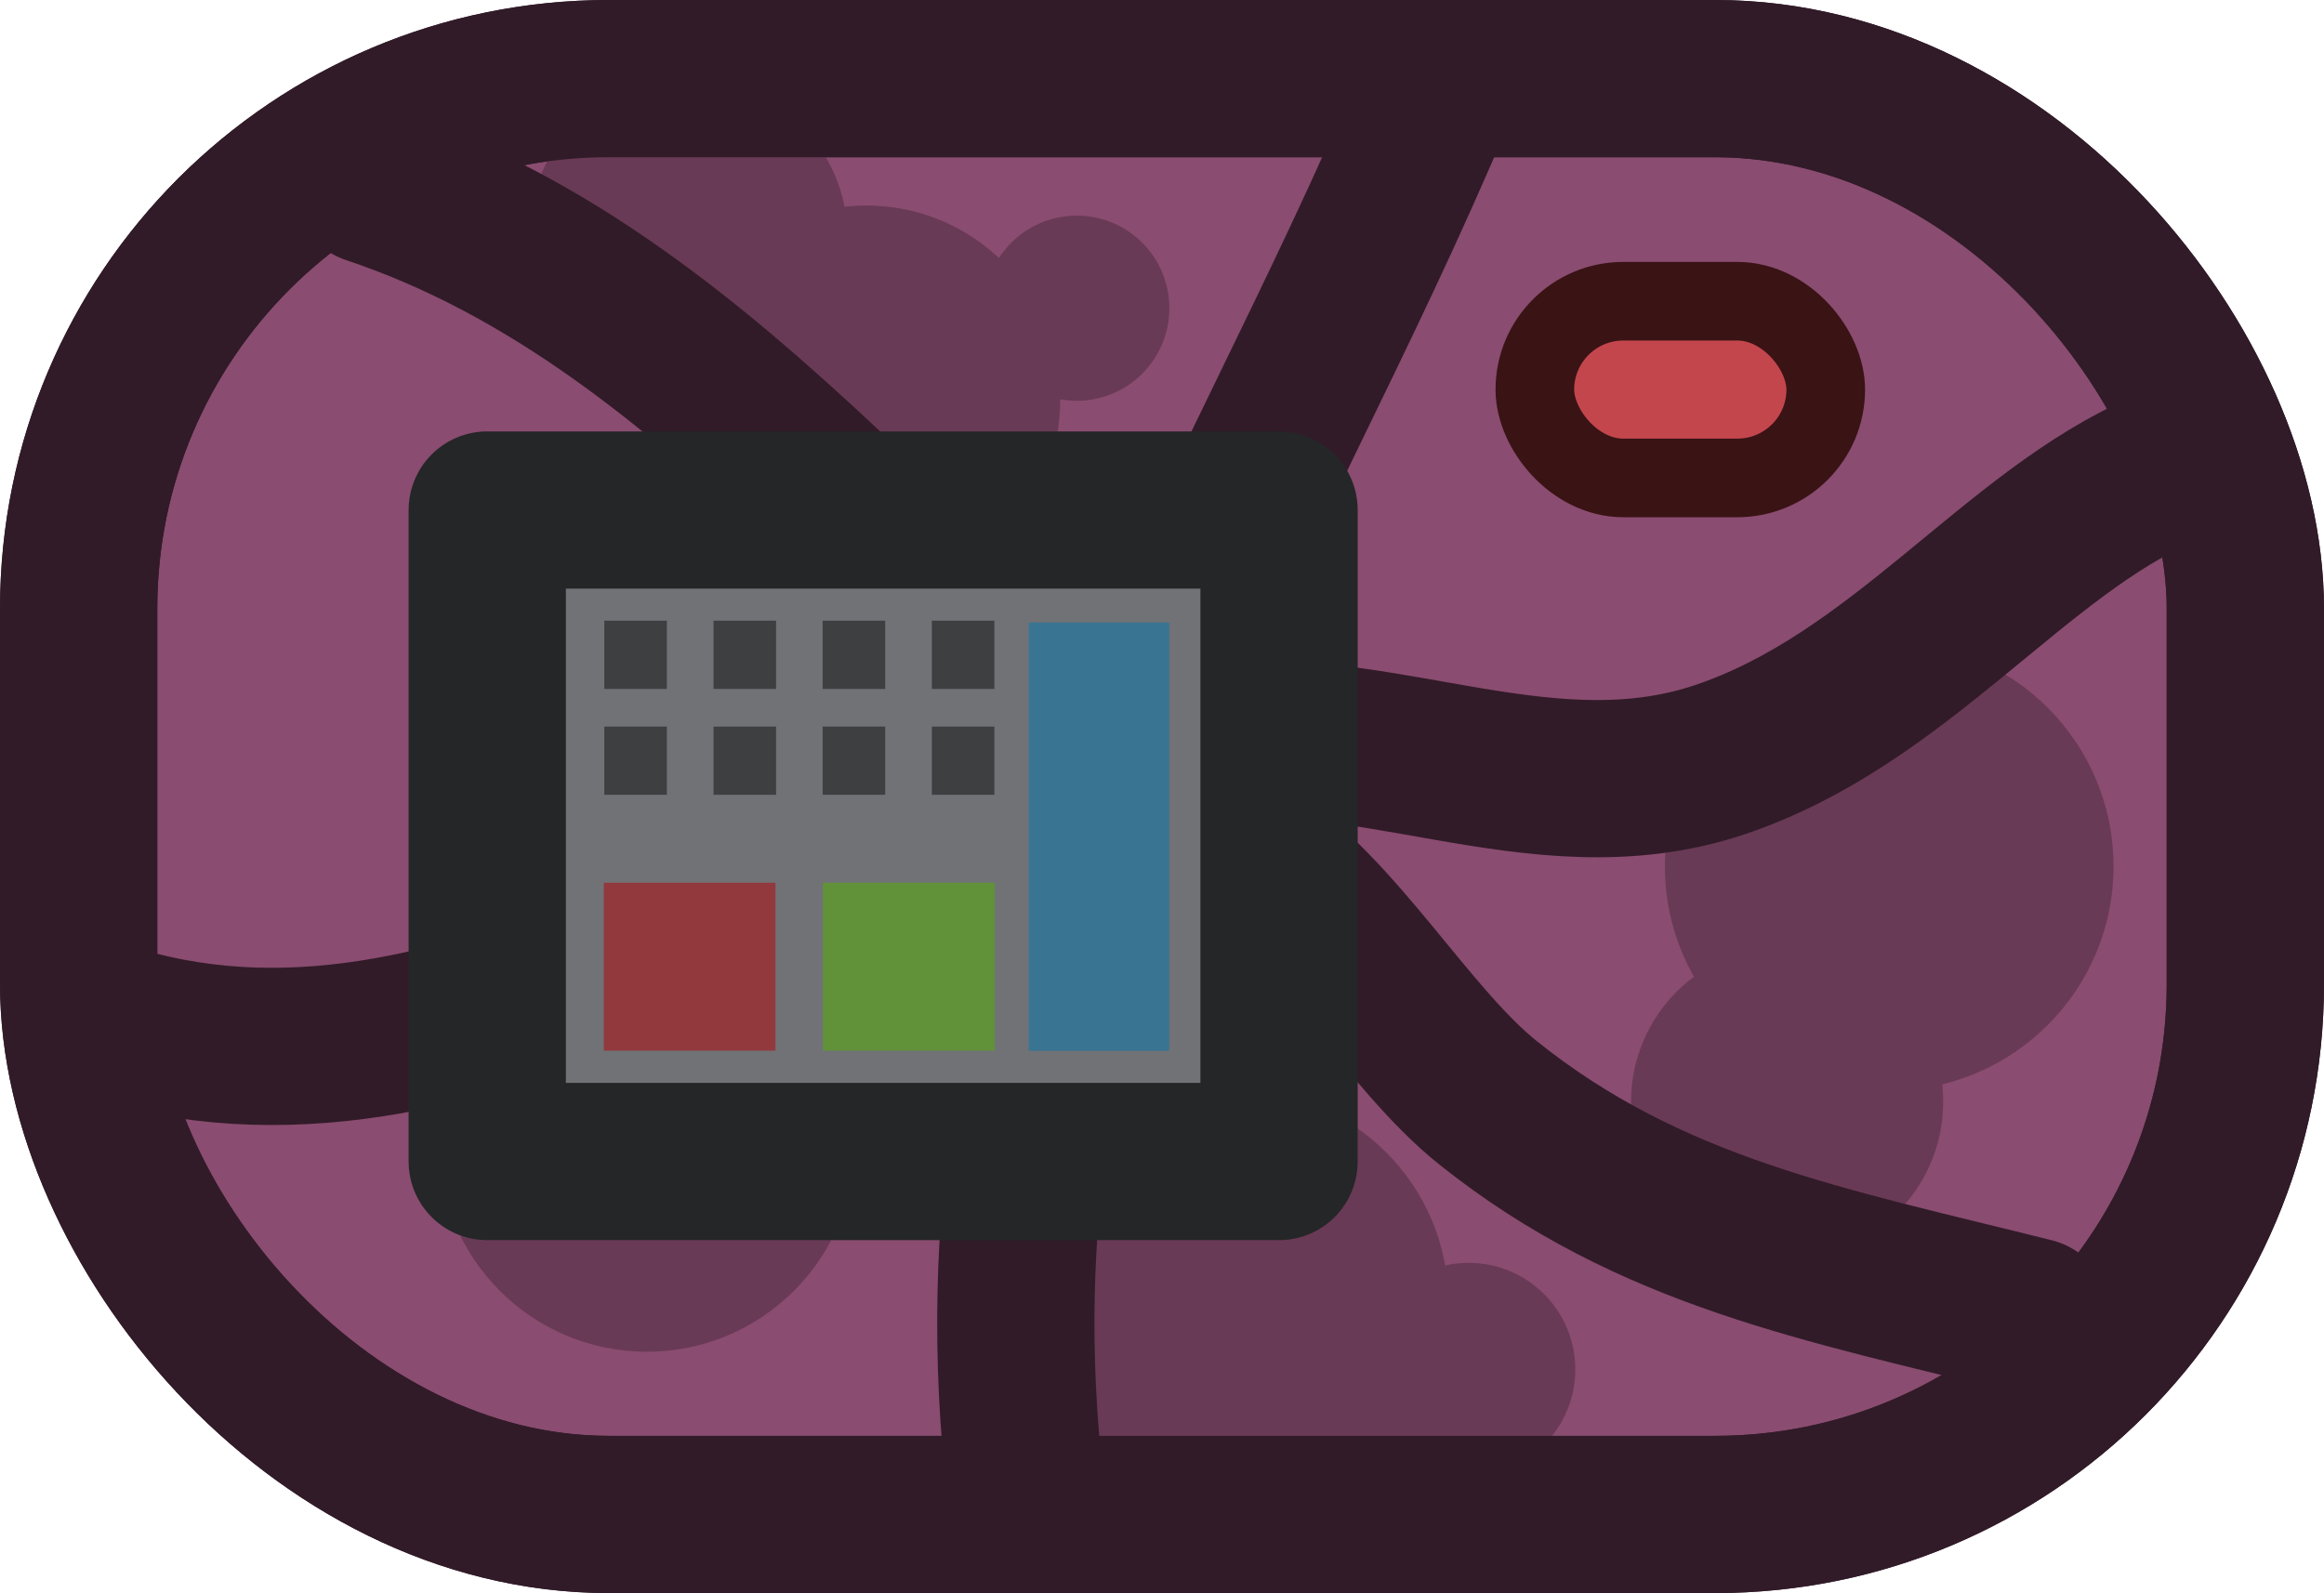 <svg xmlns="http://www.w3.org/2000/svg" xml:space="preserve" width="59.092" height="40.519" viewBox="0 0 15.635 10.721"><g transform="translate(-16.404 -105.304)"><rect width="14.577" height="9.662" x="16.933" y="105.833" ry="3.567" style="fill:#8a4c70;fill-opacity:1;stroke:#311b28;stroke-width:1.058;stroke-linecap:round;stroke-linejoin:round;stroke-dasharray:none;stroke-opacity:1"/><circle cx="20.756" cy="113.001" r="1.399" style="fill:#693a55;fill-opacity:1;stroke:none;stroke-width:1.058;stroke-linecap:round;stroke-linejoin:round;stroke-dasharray:none;stroke-opacity:1"/><circle cx="21.031" cy="106.903" r="1.075" style="fill:#693a55;fill-opacity:1;stroke:none;stroke-width:1.058;stroke-linecap:round;stroke-linejoin:round;stroke-dasharray:none;stroke-opacity:1"/><circle cx="22.232" cy="107.992" r="1.305" style="fill:#693a55;fill-opacity:1;stroke:none;stroke-width:1.058;stroke-linecap:round;stroke-linejoin:round;stroke-dasharray:none;stroke-opacity:1"/><circle cx="28.427" cy="112.719" r="1.05" style="fill:#693a55;fill-opacity:1;stroke:none;stroke-width:1.058;stroke-linecap:round;stroke-linejoin:round;stroke-dasharray:none;stroke-opacity:1"/><path d="M18.901 106.553c2.406.803 3.822 3.162 5.887 4.489.617.397 1.09 1.254 1.627 1.683 1.092.874 2.274 1.09 3.664 1.438" style="fill:none;fill-opacity:1;stroke:#311b28;stroke-width:1.058;stroke-linecap:round;stroke-linejoin:round;stroke-dasharray:none;stroke-opacity:1"/><circle cx="29.114" cy="111.134" r="1.509" style="fill:#693a55;fill-opacity:1;stroke:none;stroke-width:1.058;stroke-linecap:round;stroke-linejoin:round;stroke-dasharray:none;stroke-opacity:1"/><path d="M17.207 112.201c2.424.71 4.785-1.403 7.135-1.873 1.226-.245 2.395.5 3.627.09 1.22-.408 1.981-1.525 3.002-1.963" style="fill:none;fill-opacity:1;stroke:#311b28;stroke-width:1.058;stroke-linecap:round;stroke-linejoin:round;stroke-dasharray:none;stroke-opacity:1"/><circle cx="23.648" cy="107.378" r="0.623" style="fill:#693a55;fill-opacity:1;stroke:none;stroke-width:1.058;stroke-linecap:round;stroke-linejoin:round;stroke-dasharray:none;stroke-opacity:1"/><circle cx="24.723" cy="114.067" r="1.425" style="fill:#693a55;fill-opacity:1;stroke:none;stroke-width:1.058;stroke-linecap:round;stroke-linejoin:round;stroke-dasharray:none;stroke-opacity:1"/><path d="M26.066 105.928c-1.284 3.062-3.095 5.46-2.795 9.068" style="fill:none;fill-opacity:1;stroke:#311b28;stroke-width:1.058;stroke-linecap:round;stroke-linejoin:round;stroke-dasharray:none;stroke-opacity:1"/><path d="M19.682 108.736h5.327v4.384h-5.327z" style="fill:#707276;fill-rule:evenodd;stroke:#252627;stroke-width:1.058;stroke-linecap:round;stroke-linejoin:round;paint-order:fill markers stroke"/><circle cx="26.285" cy="114.519" r="0.717" style="fill:#693a55;fill-opacity:1;stroke:none;stroke-width:1.058;stroke-linecap:round;stroke-linejoin:round;stroke-dasharray:none;stroke-opacity:1"/><path d="M20.466 111.244h1.155v1.13h-1.155z" style="fill:#92393e;fill-rule:evenodd;stroke-width:.529;stroke-linejoin:round;paint-order:fill markers stroke"/><path d="M21.94 111.244h1.156v1.13H21.94z" style="fill:#619239;fill-opacity:1;fill-rule:evenodd;stroke-width:.529;stroke-linejoin:round;paint-order:fill markers stroke"/><path d="M23.325 109.493h.945v2.882h-.945z" style="fill:#397592;fill-rule:evenodd;stroke-width:.529;stroke-linejoin:round;paint-order:fill markers stroke"/><g style="stroke-width:1.77"><path d="M19.195 98.95h.778v.779h-.778zm0 1.208h.778v.778h-.778zm1.358-1.208h.778v.779h-.778zm0 1.208h.778v.778h-.778zm1.357-1.208h.778v.779h-.778zm0 1.208h.778v.778h-.778zm1.358-1.208h.778v.779h-.778zm0 1.208h.778v.778h-.778z" style="fill:#3e3f41;fill-rule:evenodd;stroke-width:.937;stroke-linecap:round;stroke-linejoin:round;paint-order:fill markers stroke" transform="matrix(.541 0 0 .59 10.085 51.1)"/></g><rect width="1.957" height="1.189" x="26.73" y="107.331" rx="0.595" ry="0.595" style="fill:#c4464d;fill-opacity:1;fill-rule:evenodd;stroke:#3a1315;stroke-width:.529;stroke-linecap:round;stroke-linejoin:round;stroke-dasharray:none;stroke-opacity:1"/><rect width="14.577" height="9.662" x="16.933" y="105.833" ry="3.567" style="fill:none;fill-opacity:1;stroke:#311b28;stroke-width:1.058;stroke-linecap:round;stroke-linejoin:round;stroke-dasharray:none;stroke-opacity:1"/></g></svg>